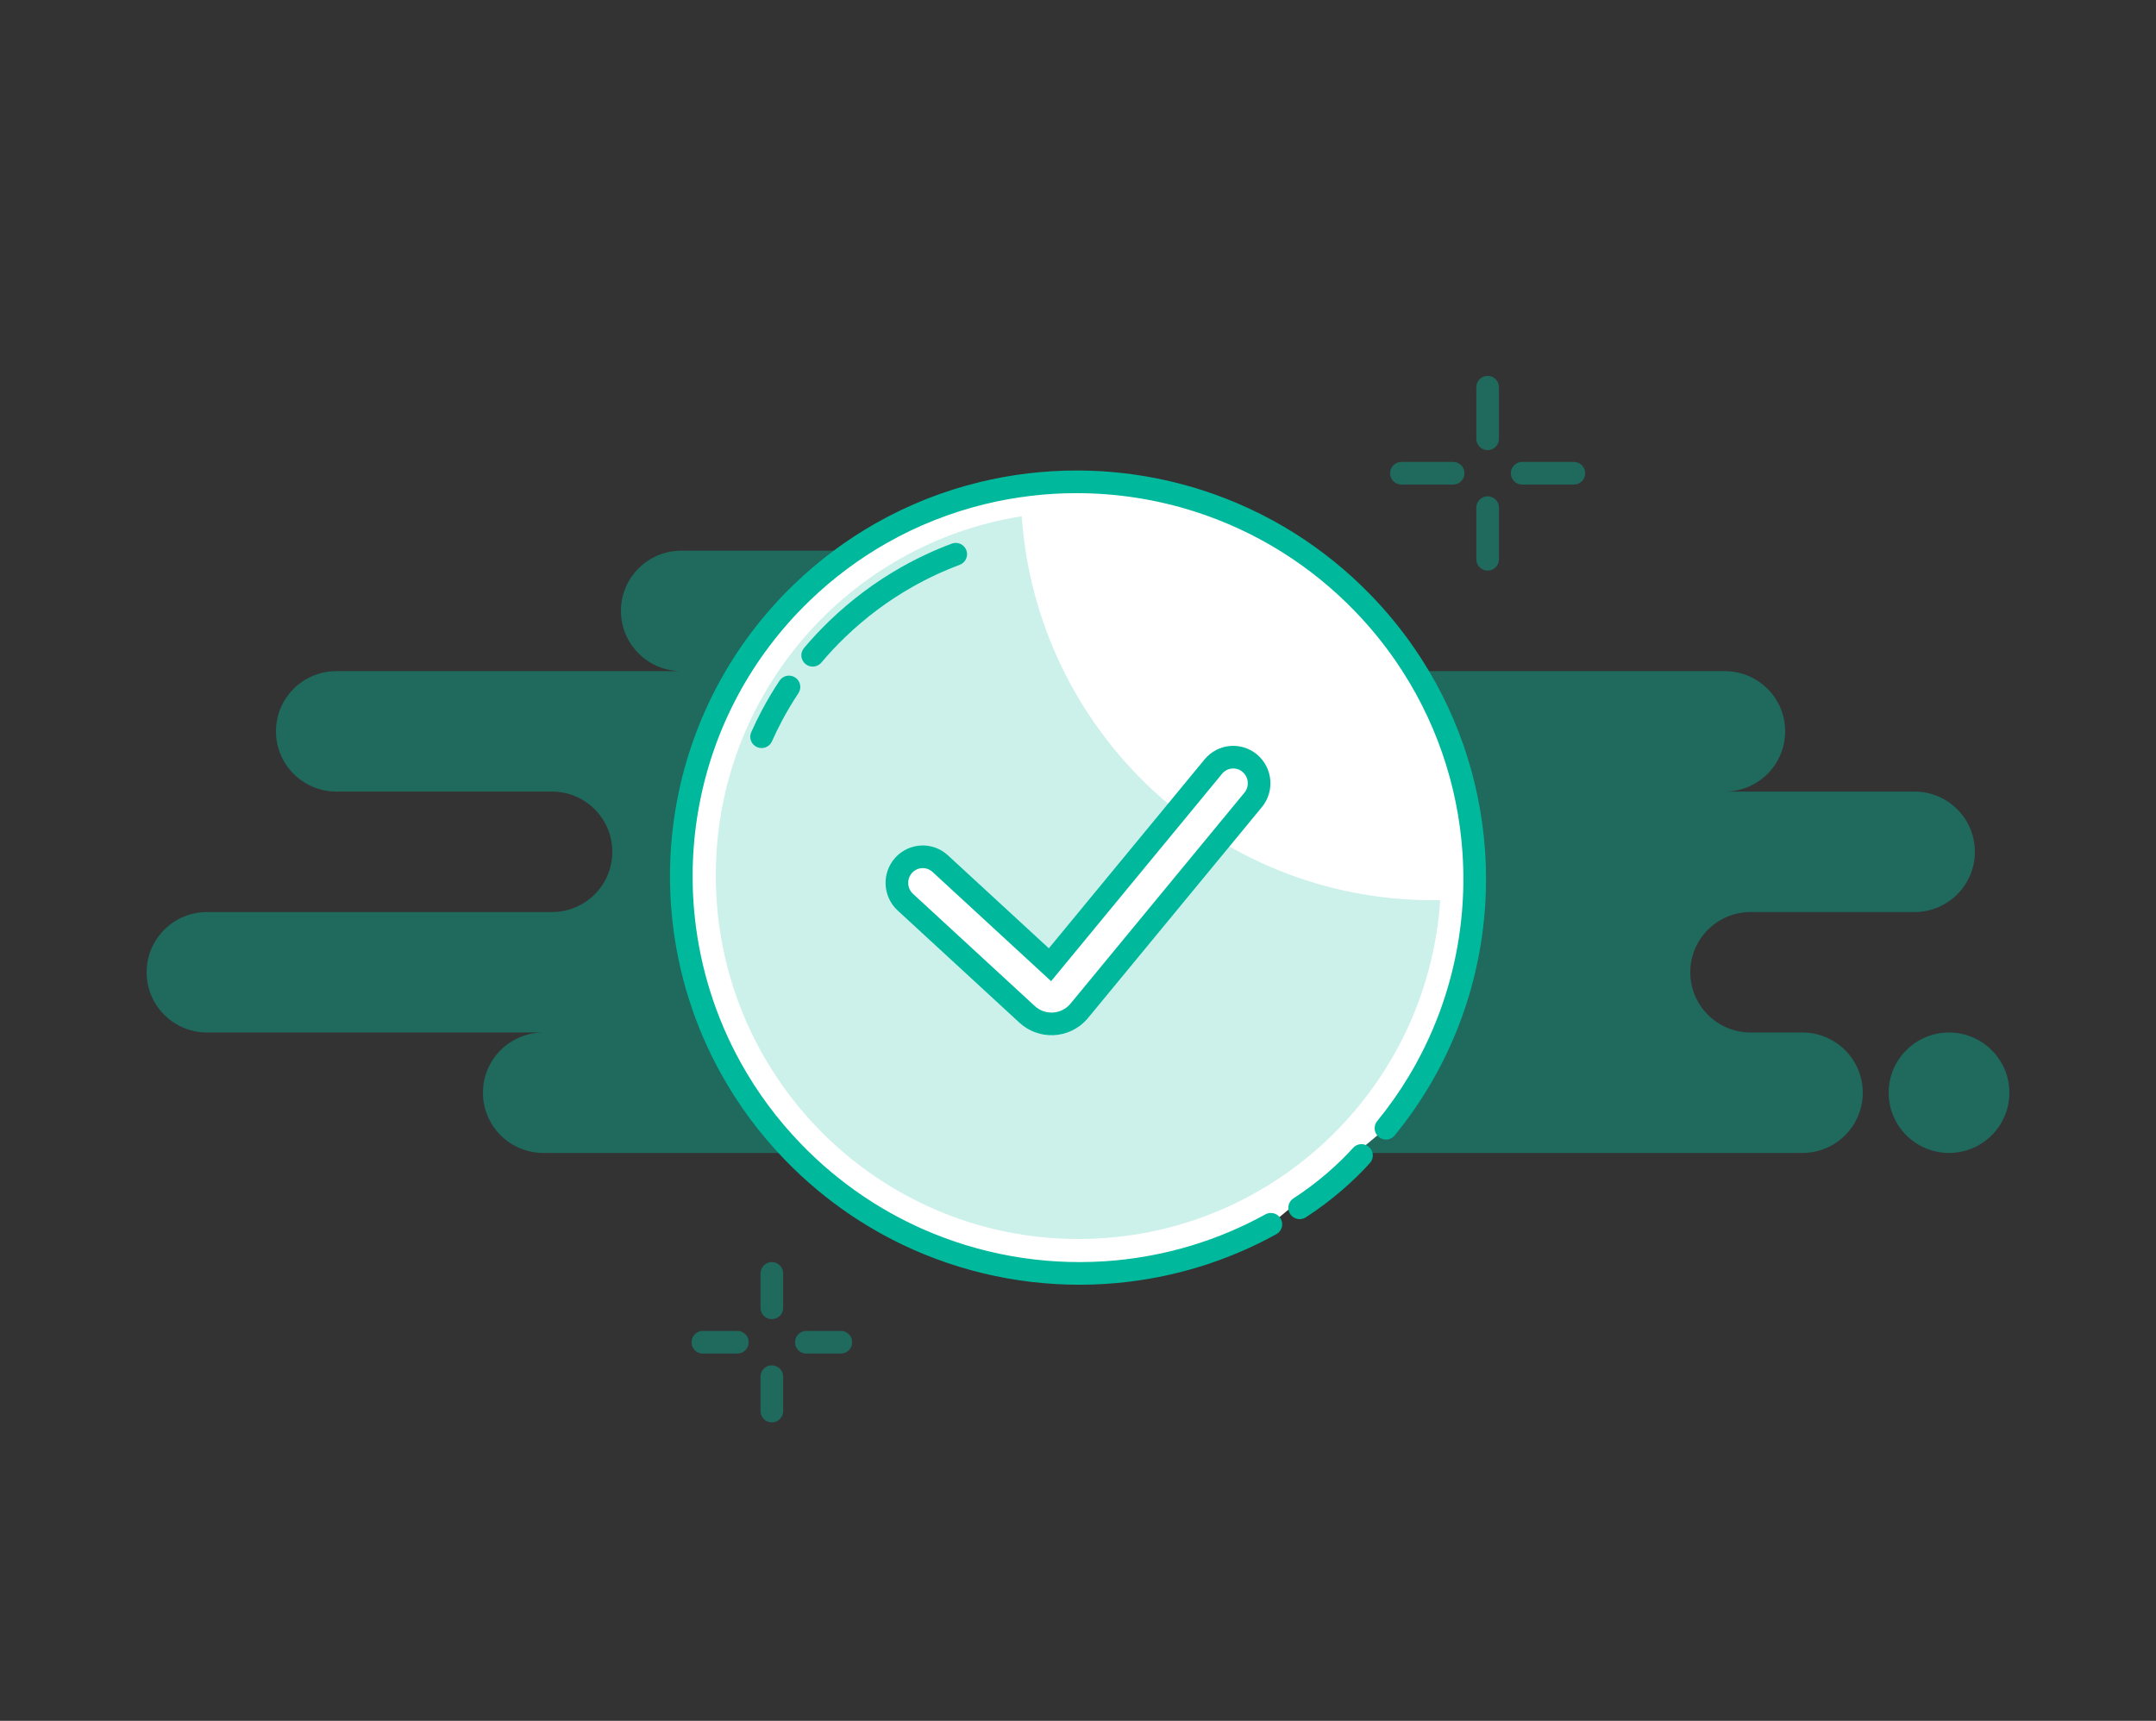 <svg width="238" height="190" viewBox="0 0 238 190" fill="none" xmlns="http://www.w3.org/2000/svg">
<rect x="0" y="0" width="238" height="190" fill="#333333" stroke="none"/>
<path fill-rule="evenodd" clip-rule="evenodd" d="M59.976 127.3H146.608C147.098 127.3 147.576 127.247 148.036 127.147C148.496 127.247 148.973 127.3 149.464 127.3H198.968C202.648 127.3 205.632 124.323 205.632 120.65C205.632 116.977 202.648 114 198.968 114H193.256C189.575 114 186.592 111.023 186.592 107.35C186.592 103.677 189.575 100.7 193.256 100.7H211.344C215.024 100.7 218.008 97.723 218.008 94.05C218.008 90.377 215.024 87.4 211.344 87.4H190.4C194.08 87.4 197.064 84.423 197.064 80.75C197.064 77.077 194.08 74.1 190.4 74.1H129.472C133.152 74.1 136.136 71.123 136.136 67.45C136.136 63.777 133.152 60.8 129.472 60.8H75.208C71.527 60.8 68.544 63.777 68.544 67.45C68.544 71.123 71.527 74.1 75.208 74.1H37.128C33.447 74.1 30.464 77.077 30.464 80.75C30.464 84.423 33.447 87.4 37.128 87.4H60.928C64.608 87.4 67.592 90.377 67.592 94.05C67.592 97.723 64.608 100.7 60.928 100.7H22.848C19.167 100.7 16.184 103.677 16.184 107.35C16.184 111.023 19.167 114 22.848 114H59.976C56.295 114 53.312 116.977 53.312 120.65C53.312 124.323 56.295 127.3 59.976 127.3ZM215.152 127.3C218.832 127.3 221.816 124.323 221.816 120.65C221.816 116.977 218.832 114 215.152 114C211.471 114 208.488 116.977 208.488 120.65C208.488 124.323 211.471 127.3 215.152 127.3Z" fill="#00B99C" fill-opacity="0.4"/>
<path d="M164.22 42.75V48.45" stroke="#00B99C" stroke-opacity="0.4" stroke-width="2.5" stroke-linecap="round" stroke-linejoin="round"/>
<path d="M164.22 56.05V61.75" stroke="#00B99C" stroke-opacity="0.4" stroke-width="2.5" stroke-linecap="round" stroke-linejoin="round"/>
<path d="M154.7 52.25H160.412" stroke="#00B99C" stroke-opacity="0.4" stroke-width="2.5" stroke-linecap="round" stroke-linejoin="round"/>
<path d="M168.028 52.25H173.74" stroke="#00B99C" stroke-opacity="0.4" stroke-width="2.5" stroke-linecap="round" stroke-linejoin="round"/>
<path d="M85.204 140.6V144.4" stroke="#00B99C" stroke-opacity="0.4" stroke-width="2.5" stroke-linecap="round" stroke-linejoin="round"/>
<path d="M85.204 152V155.8" stroke="#00B99C" stroke-opacity="0.4" stroke-width="2.5" stroke-linecap="round" stroke-linejoin="round"/>
<path d="M77.588 148.2H81.396" stroke="#00B99C" stroke-opacity="0.4" stroke-width="2.5" stroke-linecap="round" stroke-linejoin="round"/>
<path d="M89.012 148.2H92.82" stroke="#00B99C" stroke-opacity="0.4" stroke-width="2.5" stroke-linecap="round" stroke-linejoin="round"/>
<path fill-rule="evenodd" clip-rule="evenodd" d="M152.997 124.57C154.321 122.952 155.511 121.26 156.567 119.509C158.89 115.657 160.564 111.519 161.587 107.253C162.622 102.938 162.991 98.492 162.691 94.078C162.43 90.227 161.66 86.4 160.379 82.707C159.108 79.043 157.335 75.51 155.057 72.214C153.7 70.251 152.164 68.371 150.448 66.598C147.929 63.996 145.166 61.771 142.231 59.925C139.076 57.941 135.723 56.395 132.258 55.288C127.919 53.902 123.405 53.205 118.891 53.2C115.379 53.196 111.866 53.611 108.435 54.447C104.572 55.388 100.812 56.861 97.272 58.871C94.16 60.637 91.218 62.817 88.525 65.412C85.14 68.673 82.398 72.349 80.302 76.284C78.25 80.135 76.817 84.235 76.004 88.434C75.167 92.761 74.99 97.194 75.474 101.572C76.101 107.246 77.84 112.829 80.696 117.97C82.523 121.259 84.808 124.367 87.552 127.202C91.908 131.702 96.993 135.073 102.439 137.309C109.063 140.027 116.221 141.065 123.25 140.41C129.15 139.86 134.96 138.118 140.288 135.176" fill="white"/>
<path d="M152.997 124.57C154.321 122.952 155.511 121.26 156.567 119.509C158.89 115.657 160.564 111.519 161.587 107.253C162.622 102.938 162.991 98.492 162.691 94.078C162.43 90.227 161.66 86.4 160.379 82.707C159.108 79.043 157.335 75.51 155.057 72.214C153.7 70.251 152.164 68.371 150.448 66.598C147.929 63.996 145.166 61.771 142.231 59.925C139.076 57.941 135.723 56.395 132.258 55.288C127.919 53.902 123.405 53.205 118.891 53.2C115.379 53.196 111.866 53.611 108.435 54.447C104.572 55.388 100.812 56.861 97.272 58.871C94.16 60.637 91.218 62.817 88.525 65.412C85.14 68.673 82.398 72.349 80.302 76.284C78.25 80.135 76.817 84.235 76.004 88.434C75.167 92.761 74.99 97.194 75.474 101.572C76.101 107.246 77.84 112.829 80.696 117.97C82.523 121.259 84.808 124.367 87.552 127.202C91.908 131.702 96.993 135.073 102.439 137.309C109.063 140.027 116.221 141.065 123.25 140.41C129.15 139.86 134.96 138.118 140.288 135.176" stroke="#00B99C" stroke-width="2.5" stroke-linecap="round" stroke-linejoin="round"/>
<path fill-rule="evenodd" clip-rule="evenodd" d="M143.467 133.359C146.234 131.583 148.694 129.366 150.294 127.577L143.467 133.359Z" fill="white"/>
<path d="M143.467 133.359C146.234 131.583 148.694 129.366 150.294 127.577" stroke="#00B99C" stroke-width="2.5" stroke-linecap="round"/>
<path d="M158.984 99.386C158.711 99.391 158.438 99.393 158.165 99.393C134.124 99.393 114.438 80.689 112.789 57C93.653 60.012 79.016 76.62 79.016 96.656C79.016 118.827 96.938 136.8 119.045 136.8C140.238 136.8 157.584 120.284 158.984 99.386Z" fill="#00B99C" fill-opacity="0.2"/>
<path fill-rule="evenodd" clip-rule="evenodd" d="M103.79 95.354C102.625 94.281 100.819 94.364 99.755 95.538C98.691 96.713 98.773 98.535 99.938 99.609L113.379 111.995C115.009 113.497 117.538 113.382 119.028 111.737C119.09 111.667 119.09 111.667 119.15 111.595L138.332 88.323C139.34 87.1 139.175 85.283 137.962 84.266C136.749 83.249 134.948 83.416 133.94 84.639L115.906 106.519L103.79 95.354Z" fill="white" stroke="#00B99C" stroke-width="2.5" stroke-linecap="round"/>
<path d="M105.944 62.362C106.591 62.12 106.919 61.4 106.676 60.754C106.433 60.108 105.712 59.781 105.065 60.024L105.944 62.362ZM100.083 63.727L100.701 64.812L100.083 63.727ZM92.43 69.45L91.561 68.551L92.43 69.45ZM88.755 71.549C88.31 72.076 88.378 72.864 88.906 73.308C89.435 73.752 90.225 73.685 90.669 73.157L88.755 71.549ZM88.138 76.535C88.519 75.96 88.361 75.185 87.785 74.805C87.208 74.424 86.432 74.582 86.05 75.157L88.138 76.535ZM85.237 78.962L86.342 79.548L85.237 78.962ZM82.929 80.84C82.648 81.47 82.932 82.208 83.564 82.488C84.195 82.768 84.935 82.485 85.215 81.855L82.929 80.84ZM105.065 60.024C103.147 60.742 101.274 61.614 99.464 62.641L100.701 64.812C102.395 63.85 104.149 63.034 105.944 62.362L105.065 60.024ZM99.464 62.641C96.651 64.238 93.993 66.208 91.561 68.551L93.299 70.348C95.579 68.151 98.069 66.306 100.701 64.812L99.464 62.641ZM91.561 68.551C90.564 69.512 89.628 70.513 88.755 71.549L90.669 73.157C91.488 72.187 92.364 71.249 93.299 70.348L91.561 68.551ZM86.05 75.157C85.356 76.205 84.716 77.279 84.132 78.376L86.342 79.548C86.888 78.522 87.487 77.516 88.138 76.535L86.05 75.157ZM84.132 78.376C83.701 79.186 83.299 80.007 82.929 80.84L85.215 81.855C85.563 81.075 85.938 80.306 86.342 79.548L84.132 78.376Z" fill="#00B99C"/>
</svg>
